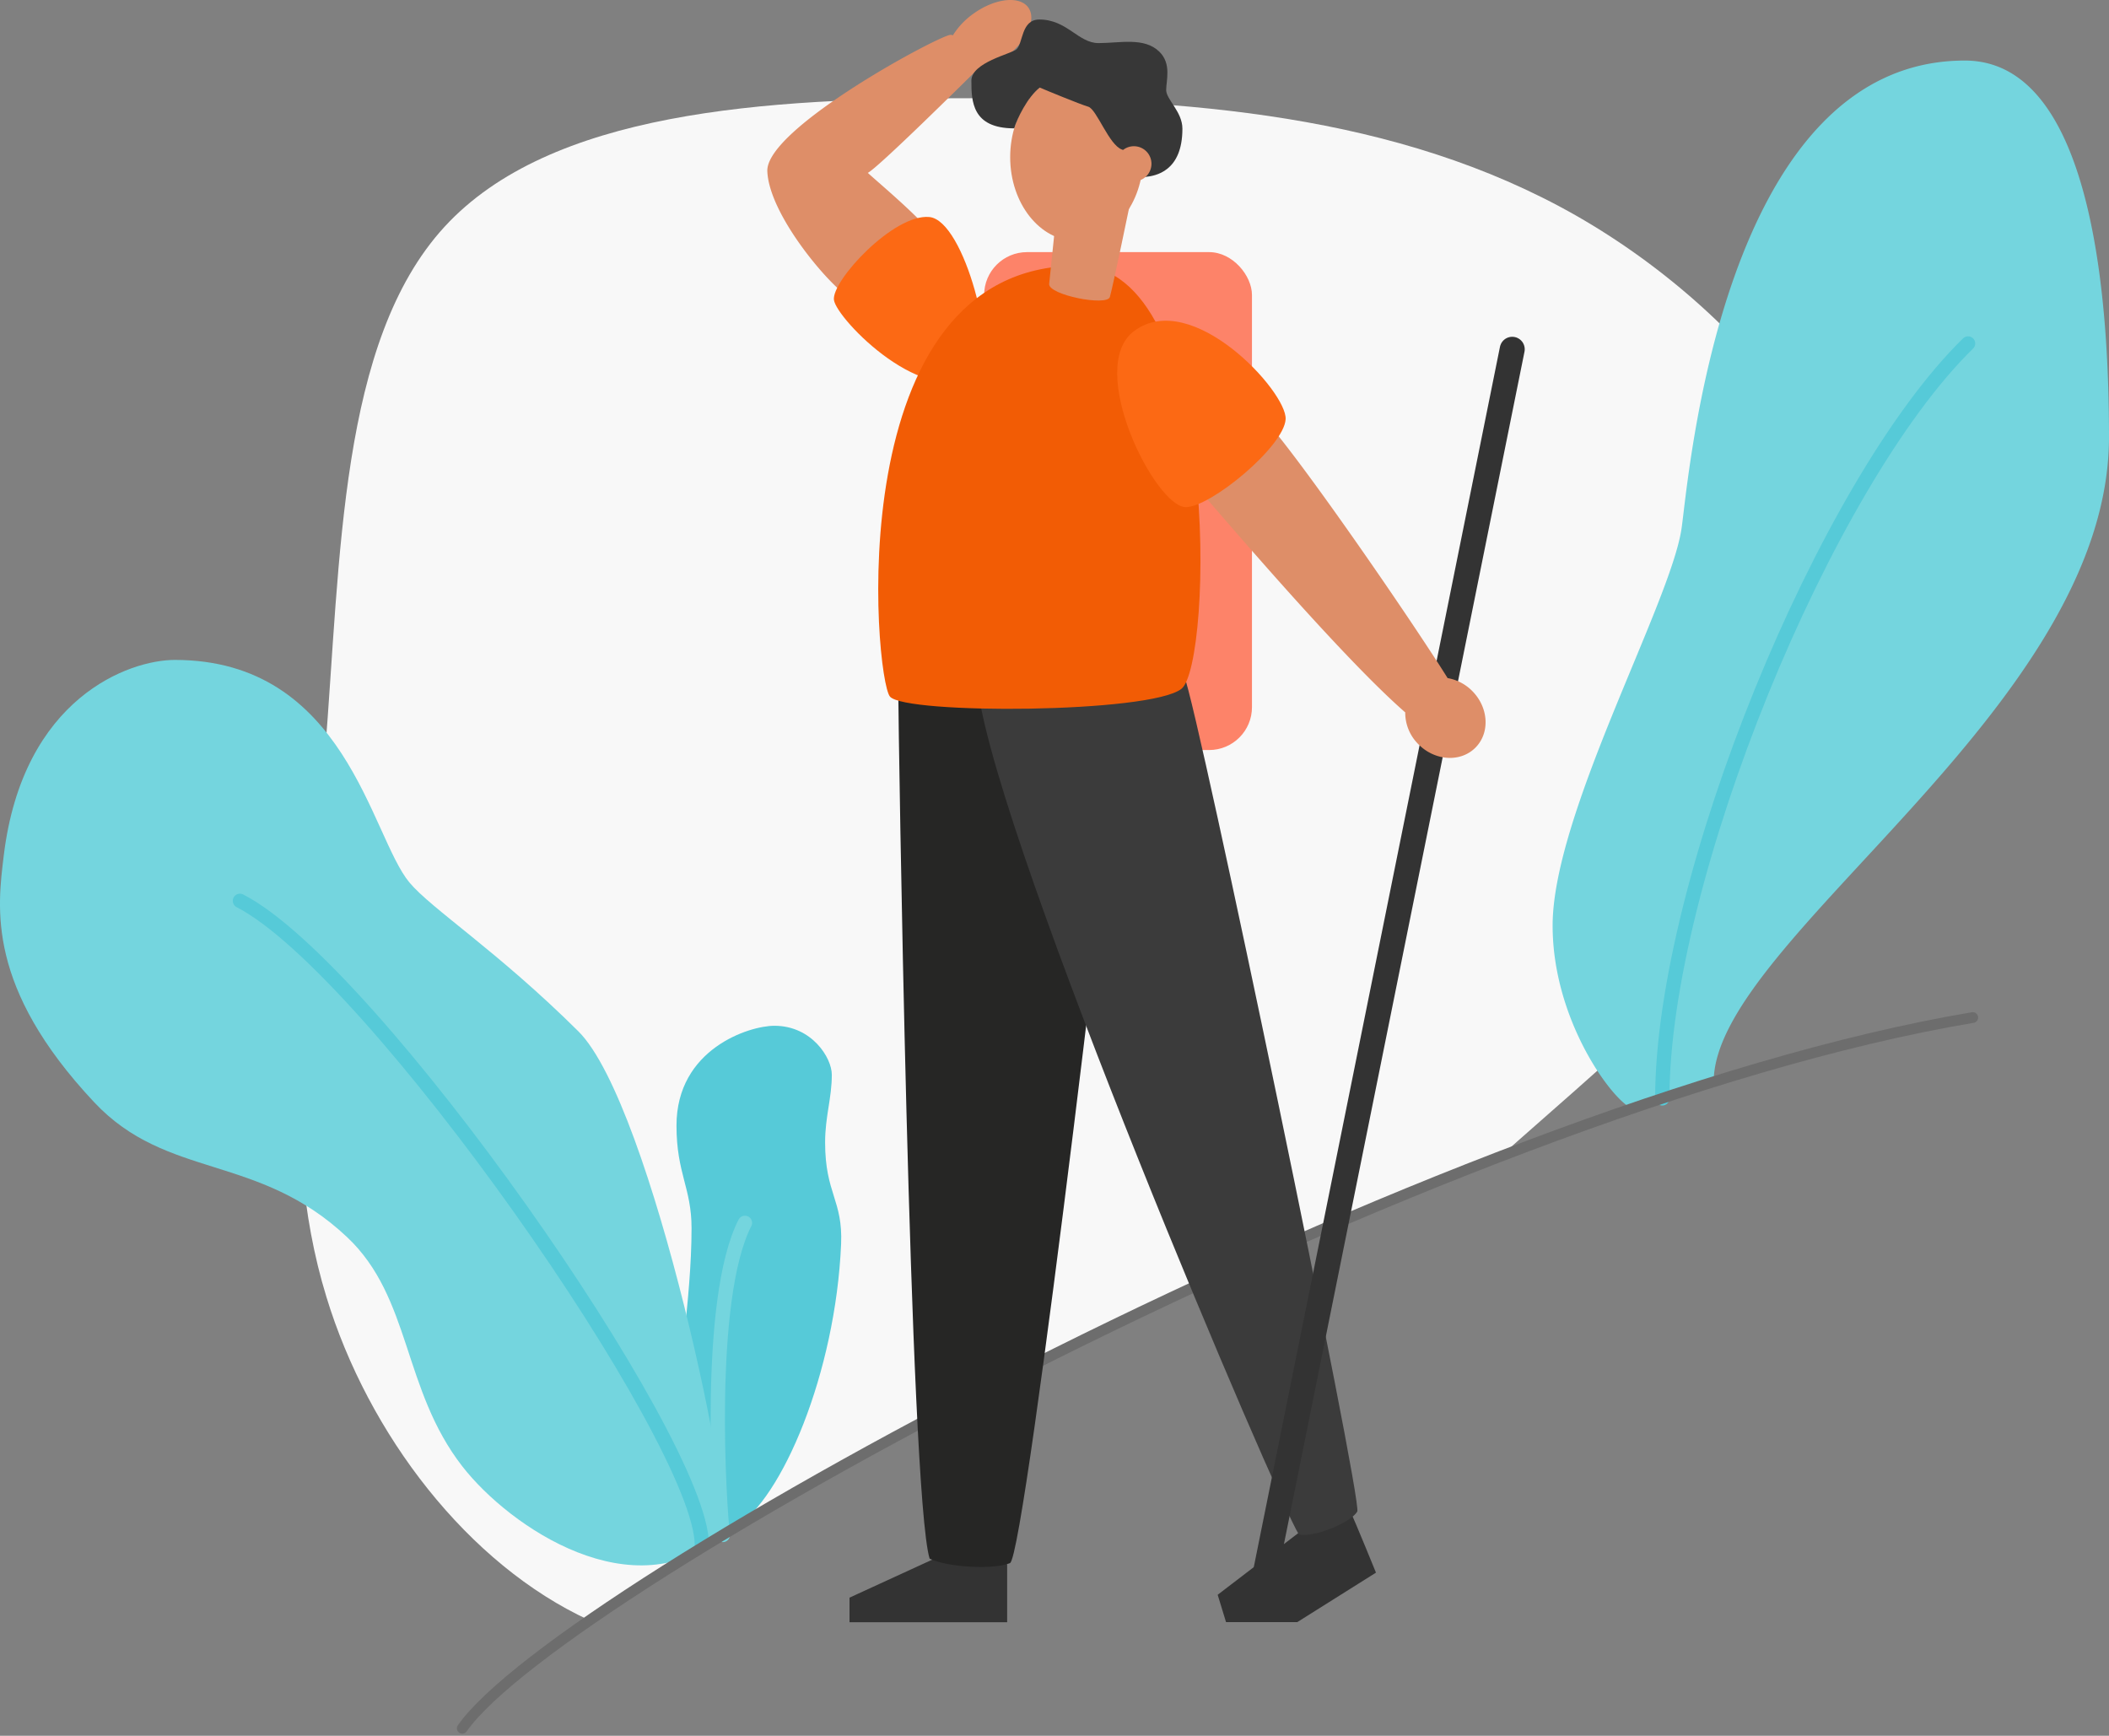 <svg xmlns="http://www.w3.org/2000/svg" width="590.39" height="485.944" viewBox="0 0 590.39 485.944"><rect x="0" y="0" width="590.39" height="485.944" fill="#808080" stroke="none"/><defs><style>.a{fill:#f8f8f8;}.b{fill:#74d5de;}.c,.e,.f,.o{fill:none;stroke-linecap:round;}.c{stroke:#56cad8;}.c,.f,.o{stroke-miterlimit:10;}.c,.e{stroke-width:4px;}.d{fill:#56cad8;}.e{stroke:#74d5de;stroke-linejoin:round;}.f{stroke:#6d6d6d;stroke-width:3px;}.g{fill:#fd8369;}.h{fill:#333;}.i{fill:#de8e68;}.j{fill:#fc6914;}.k{fill:#262625;}.l{fill:#3b3b3b;}.m{fill:#f25c05;}.n{fill:#373737;}.o{stroke:#333;stroke-width:7px;}</style></defs><g transform="translate(0 -0.023)"><g transform="translate(0 0.023)"><path class="a" d="M215.253,470.142c53.876-37.3,156.608-92.017,254.9-129.82q2.613-2.338,5.314-4.714c40.272-35.6,94.042-80.02,100.519-128.582,6.377-48.668-34.534-101.588-84.583-130.17C441.352,48.375,382.169,44.117,322.873,44s-118.7,3.832-148.255,36.034c-29.42,32.108-28.995,92.554-33.458,147.705s-13.916,105.095.425,151.85C153.306,418.066,181.219,454.525,215.253,470.142Z" transform="translate(-50.212 -16.506)"/><path class="b" d="M717.549,320.513c-5.22-1.788-22.3-24.381-22.3-51.194,0-31.151,32.952-90.116,36.084-111.121,1.994-13.36,10.99-131.057,79.307-131.057,37.253,0,40.36,72.837,40.36,105.414,0,76.1-110.652,140.922-110.652,180.451a169.1,169.1,0,0,1-22.8,7.508Z" transform="translate(-260.611 -10.188)"/><path class="c" d="M744.36,365.176c0-61.028,45.543-172.218,85.6-211.346" transform="translate(-279.02 -57.677)"/><path class="d" d="M315.9,601.938c-3.488-1.038-12.972-13.128-12.972-28.707,0-15,4.214-36.884,4.214-57.183,0-11.29-4.214-15.291-4.214-28.726,0-21.412,20.293-27.932,27.407-27.932,10.471,0,16.073,8.958,16.073,13.7,0,6.62-1.875,11.647-1.875,18.973,0,14.322,5,16.117,4.476,28.457-1.563,36.078-16.542,71.349-29.707,79.351Z" transform="translate(-113.552 -172.215)"/><path class="b" d="M202.35,540.523c4.276-3.688-19.667-120.342-40.435-140.985-22.593-22.437-41.166-34.315-47.3-41.679-10.878-13.059-17.8-62.309-65.685-62.309-12.666,0-42.511,10.471-47.881,54.789-1.757,14.547-4.951,36.8,25.325,69.055,20.393,21.73,45.9,14.247,70.83,37.791,17.948,16.948,15.435,42.511,32.2,64.11C142.81,538.548,177.625,561.822,202.35,540.523Z" transform="translate(0 -110.8)"/><path class="c" d="M236.747,583.747c0-29.276-92.354-161.409-129.307-180.307" transform="translate(-40.273 -151.242)"/><path class="e" d="M322.832,635.022c-.919-6.939-4.795-65.891,6.189-87.372" transform="translate(-120.482 -205.298)"/><path class="f" d="M207,654.687C234.638,615.221,481.531,480.575,629.849,455.7" transform="translate(-77.593 -170.831)"/><rect class="g" width="74.975" height="139.397" rx="12" transform="translate(275.5 70.584)"/><path class="h" d="M424.536,698.582v16.254H380.4v-6.877L407.744,695.4Z" transform="translate(-142.591 -260.682)"/><path class="h" d="M582.075,675.56c2.232,5,7.5,17.961,7.5,17.961l-22.024,13.847H547.6l-2.338-7.652,25.069-19.186Z" transform="translate(-204.388 -253.245)"/><ellipse class="i" cx="18.611" cy="23.468" rx="18.611" ry="23.468" transform="translate(282.789 20.534)"/><path class="i" d="M416.641,2.109C414.2-1.242,407.32-.485,401.269,3.872a21.155,21.155,0,0,0-5.726,6.045,1.676,1.676,0,0,0-.625-.144c-2.938,0-51.782,26.125-51.319,38.178s16.848,31.383,22.568,35.09c0,0,25.813-12.053,24.425-15.923s-16.254-16.254-18.861-18.7c3.063-1.6,27.582-25.894,30.351-28.645a20.768,20.768,0,0,0,8.033-3.632C416.154,11.774,419.085,5.5,416.641,2.109Z" transform="translate(-128.795 -0.023)"/><path class="j" d="M413.784,140.6c5.626-4.526-3.688-42.479-13.672-43.411s-27.394,17.879-26.694,23.218S399.568,151.979,413.784,140.6Z" transform="translate(-139.966 -36.433)"/><path class="k" d="M402.27,305.818c0,6.252,3.126,222.555,8.752,241.31,5,2.5,18.13,3.126,22.506,1.25s32.3-239.134,32.3-249.549S402.27,305.818,402.27,305.818Z" transform="translate(-150.789 -110.784)"/><path class="l" d="M527.763,540.7c-5.97-9.377-83.708-191.472-89.8-236.371,6.383-4.945,53.882-12.828,57.727-3.851S545.7,531.4,544.118,534.285,532.252,541.662,527.763,540.7Z" transform="translate(-164.167 -111.114)"/><path class="m" d="M449.074,119c40.323,0,37.822,111.59,29.07,118.467s-77.207,7.189-81.583,2.188S381.845,119,449.074,119Z" transform="translate(-147.412 -44.621)"/><path class="n" d="M494.051,39.334c0-4.757-4.545-8.19-4.545-10.828s1.557-7.364-1.926-10.746c-4.232-4.107-10.978-2.394-17.017-2.394-5.676,0-8.808-6.6-16.554-6.6-5.164,0-4.507,6.7-6.439,8.365-1.432,1.25-12.591,3.651-12.591,8.752,0,5.7.15,13.353,11.99,13.353.788-2.738,3.751-8.752,7.127-11.428,1.738.75,11.253,4.676,13.61,5.37s5.8,10.784,9.452,12,3.882,7.939,6.552,7.652S494.051,51.424,494.051,39.334Z" transform="translate(-163.05 -3.302)"/><circle class="i" cx="4.92" cy="4.92" r="4.92" transform="translate(312.502 40.933)"/><path class="i" d="M486.8,114.426c-.788,2.719-17.323-.581-17-3.657l2.826-27.319,19.924,4.289S487.6,111.72,486.8,114.426Z" transform="translate(-176.099 -31.295)"/><line class="o" x1="69.924" y2="346.63" transform="translate(353.406 97.785)"/><path class="i" d="M613.616,265.3a12.747,12.747,0,0,0-6.877-3.595c-8.34-13.46-36.678-54.945-49.175-70.017-9.009,6.47-20.005,17.786-20.005,17.786,4.595,5.151,39.01,45.868,57.32,61.834a12.447,12.447,0,0,0,3.751,8.983c4.632,4.639,11.747,5.039,15.885.906S618.249,269.941,613.616,265.3Z" transform="translate(-201.502 -71.869)"/><path class="j" d="M505.02,146.525c16.173-12.022,42.836,17.048,42.4,24.694s-20.93,24.6-27.938,24.619C510.922,195.85,491.254,156.759,505.02,146.525Z" transform="translate(-187.523 -53.861)"/></g></g></svg>